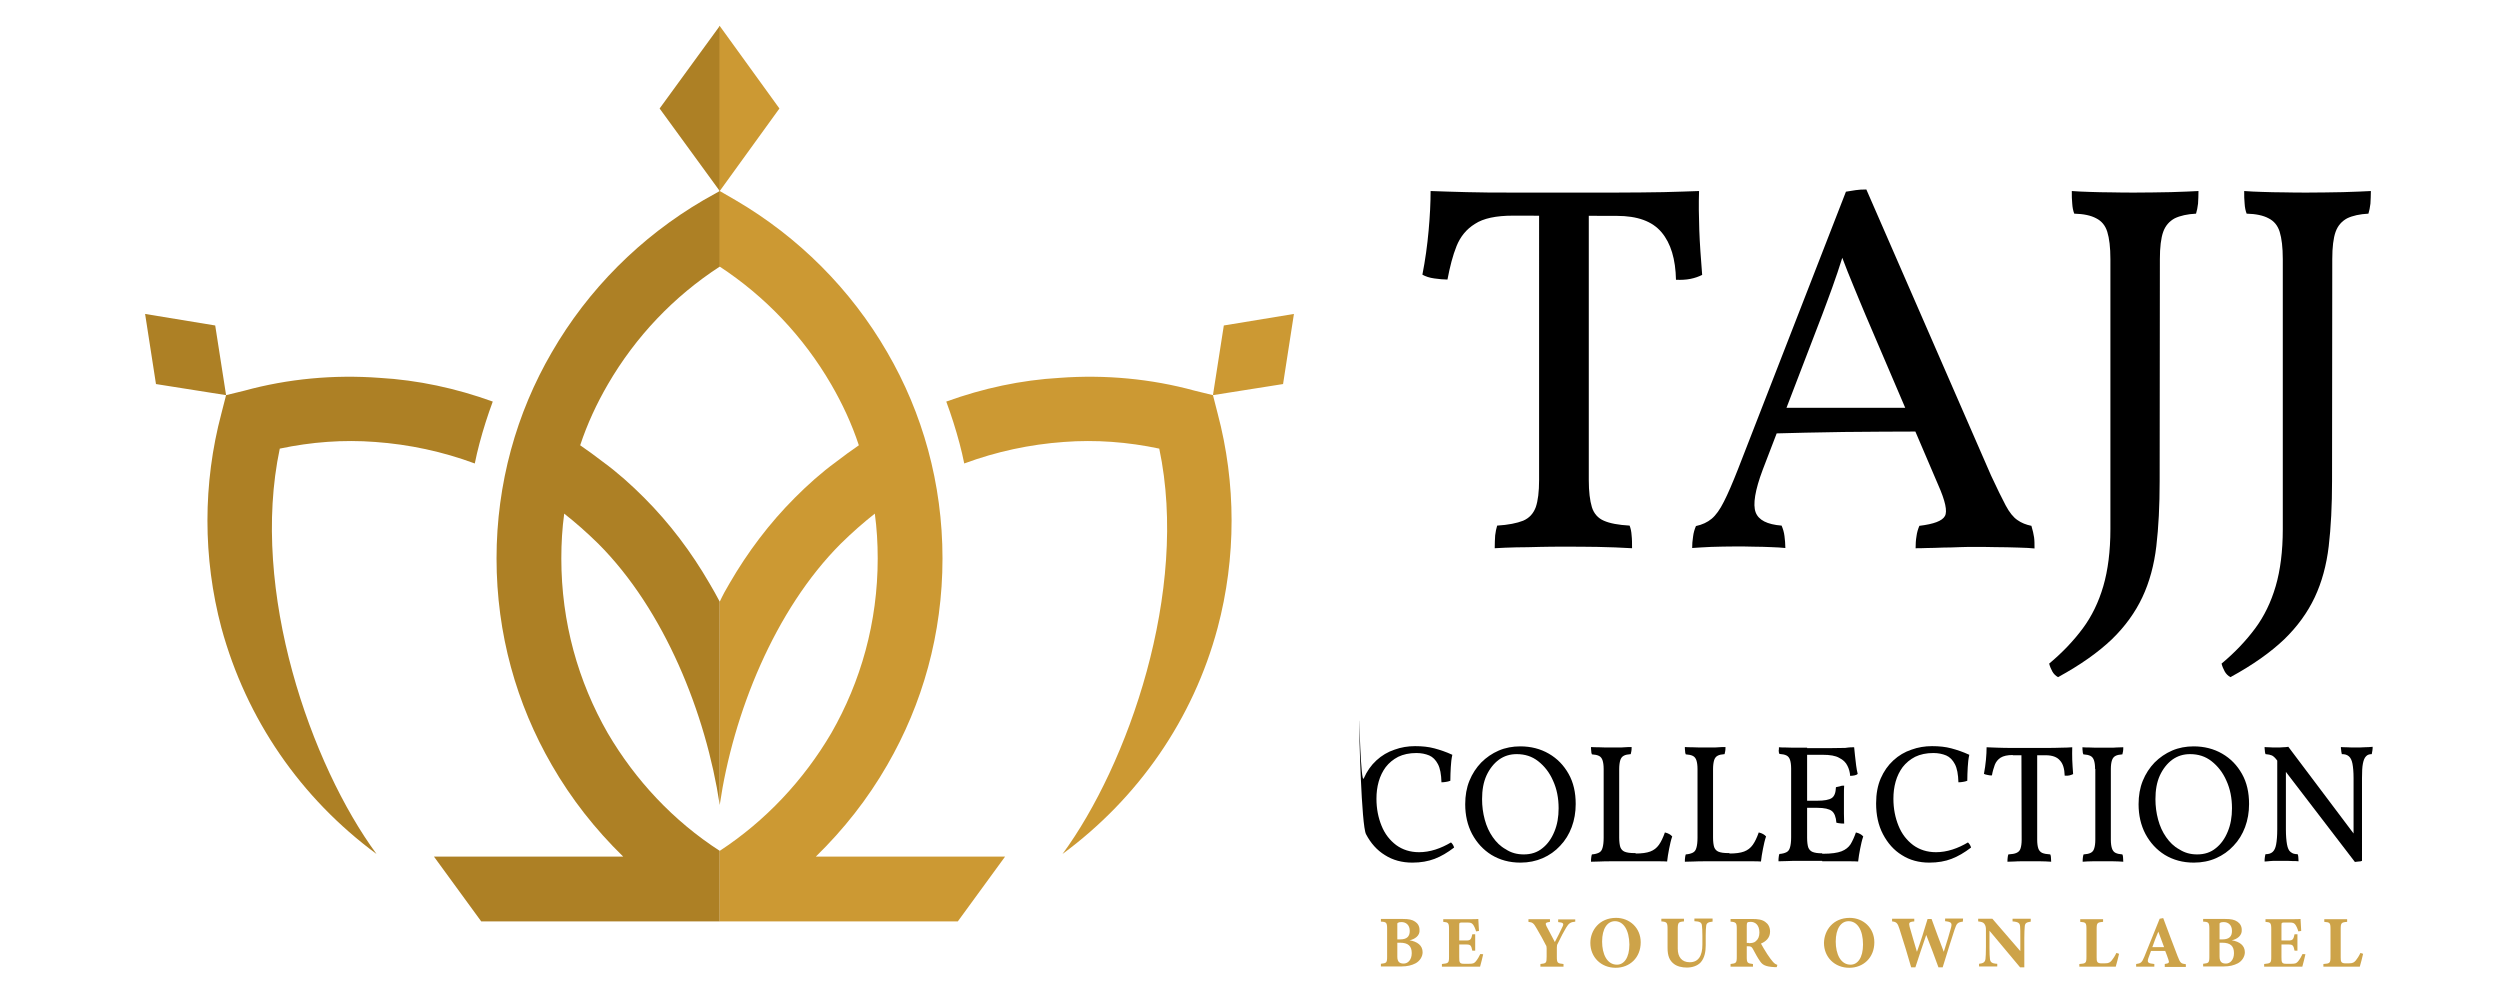 <?xml version="1.0" encoding="utf-8"?>
<!-- Generator: Adobe Illustrator 24.0.1, SVG Export Plug-In . SVG Version: 6.00 Build 0)  -->
<svg version="1.1" id="Layer_1" xmlns="http://www.w3.org/2000/svg" xmlns:xlink="http://www.w3.org/1999/xlink" x="0px" y="0px"
	 viewBox="0 0 1126.8 443.8" style="enable-background:new 0 0 1126.8 443.8;" xml:space="preserve">
<style type="text/css">
	.st0{fill:#AD8025;}
	.st1{fill:#CC9933;}
	.st2{fill:#CDA349;}
</style>
<path class="st0" d="M324.4,11.7l-27.1,37.2l27.1,37.2l-7.3,4.1c-28.4,16.6-52,40.2-68.4,68.6c-15.9,27.3-24.9,59.1-24.9,92.9
	c0,34,9,65.6,24.9,93.1c8.8,15.3,19.6,29,32.2,41.3h-85.3l21.3,29.2h107.5v-31.8c-20.9-13.5-38-31.8-50.5-53.1
	c-13.3-23.2-20.9-49.9-20.9-78.7c0-6.9,0.4-13.5,1.3-20.2c5.2,4.1,10.1,8.4,15.3,13.5c29.9,29.9,48.6,76.7,54.8,117.8v-91.6
	c-1.5-2.8-3-5.6-4.7-8.4c-8-13.8-17.8-26.9-29.4-38.5c-5.8-5.8-11.8-11.2-18.5-16.1c-3.4-2.6-6.9-5.2-10.3-7.5
	c3.2-9.7,7.5-18.9,12.5-27.5c12.5-21.5,29.7-39.6,50.5-53.1v-34V11.7"/>
<path class="st0" d="M101.9,178.1L97,146.7l-31.6-5.2l4.9,31.6L101.9,178.1l-2.1,8.2c-8.4,31.6-8.4,65.1,0,96.7
	c11.2,41.1,35.7,76.7,69.9,101.9c-29.4-40-57.2-118.4-43.6-182.7c14.2-3,28.6-4.1,43-3c15.3,1.1,30.3,4.3,44.9,9.7
	c0.6-3,1.3-6,2.1-9c1.7-6.4,3.7-12.7,6-18.9c-16.6-6-33.7-9.7-51.2-10.7c-20.4-1.5-41.1,0.4-60.8,5.8L101.9,178.1z"/>
<path class="st1" d="M324.4,11.7l26.9,37.2l-26.9,37.2l7.1,4.1c28.4,16.6,52,40.2,68.4,68.6c15.9,27.3,24.9,59.1,24.9,92.9
	c0,34-9,65.6-24.9,93.1c-8.8,15.3-19.6,29-32.2,41.3H453l-21.3,29.2H324.4v-31.8c20.6-13.5,37.8-31.8,50.3-53.1
	c13.3-23.2,20.9-49.9,20.9-78.7c0-6.9-0.4-13.5-1.3-20.2c-5.2,4.1-10.1,8.4-15.3,13.5c-29.9,29.9-48.6,76.7-54.6,117.8v-91.6
	c1.3-2.8,2.8-5.6,4.5-8.4c8-13.8,17.8-26.9,29.4-38.5c5.8-5.8,11.8-11.2,18.5-16.1c3.4-2.6,6.9-5.2,10.3-7.5
	c-3.2-9.7-7.5-18.9-12.5-27.5c-12.5-21.5-29.7-39.6-50.3-53.1v-34V11.7"/>
<path class="st1" d="M546.7,178.1l4.9-31.4l31.6-5.2l-4.9,31.6L546.7,178.1l2.1,8.2c8.4,31.6,8.4,65.1,0,96.7
	c-11,41.1-35.7,76.7-69.9,101.9c29.4-40,57.2-118.4,43.6-182.7c-14.2-3-28.6-4.1-43-3c-15.3,1.1-30.3,4.3-44.9,9.7
	c-0.6-3-1.3-6-2.1-9c-1.7-6.4-3.7-12.7-6-18.9c16.6-6,33.7-9.7,51.2-10.7c20.4-1.5,41.1,0.4,60.8,5.8L546.7,178.1z"/>
<g>
	<path d="M681.9,97.2c-7.6,0-13.3,1.2-17.1,3.7c-3.9,2.4-6.6,5.8-8.3,10s-3,9.3-4.1,15.1c-1.7,0-3.7-0.2-5.9-0.5s-4-0.9-5.4-1.7
		c1.3-6.6,2.2-13.2,2.8-19.8c0.6-6.6,0.9-12.6,0.9-17.9c4.4,0.2,9.8,0.3,16.2,0.5s13.3,0.2,20.8,0.2s15.2,0,23.3,0
		c8,0,15.9,0,23.5,0s14.7-0.1,21.1-0.2c6.5-0.2,11.8-0.3,16.1-0.5c-0.2,5.7-0.1,11.5,0.1,17.5c0.2,6,0.7,12.7,1.3,20.3
		c-1.6,0.8-3.3,1.4-5.3,1.8s-4.1,0.5-6.5,0.4c-0.2-9.3-2.3-16.4-6.5-21.4s-10.9-7.4-20.2-7.4L681.9,97.2L681.9,97.2z M693.9,93.2
		h22.2v123.2c0,5.2,0.5,9.2,1.4,12.2c0.9,2.9,2.8,5,5.4,6.1c2.7,1.2,6.5,1.9,11.6,2.2c0.5,1.3,0.8,2.7,0.9,4.4
		c0.2,1.7,0.2,3.6,0.2,5.8c-5-0.3-10.2-0.5-15.5-0.6s-10.4-0.1-15.5-0.1c-3.3,0-6.8,0-10.5,0.1s-7.3,0.2-10.7,0.2
		c-3.5,0.1-6.7,0.2-9.7,0.4c0-2.2,0.1-4.1,0.2-5.8c0.2-1.7,0.5-3.1,0.9-4.4c5-0.3,8.9-1.1,11.7-2.2c2.8-1.2,4.6-3.2,5.7-6.1
		c1-2.9,1.5-7,1.5-12.2V93.2H693.9z"/>
	<path d="M841.2,85.4l56.2,128.9c2.7,5.8,4.9,10.3,6.6,13.5c1.7,3.2,3.5,5.4,5.3,6.6c1.8,1.3,3.9,2.1,6.3,2.6c0.6,2,1,3.8,1.2,5.2
		s0.2,3.1,0.2,5c-1.6-0.2-4-0.3-7.3-0.4c-3.3-0.1-6.8-0.2-10.4-0.2c-3.6-0.1-6.7-0.1-9.2-0.1c-1.9,0-4.1,0-6.6,0.1s-5.1,0.2-7.8,0.2
		c-2.7,0.1-5.1,0.2-7.2,0.2c-2.1,0.1-3.8,0.1-5.1,0.1c0-1.9,0.1-3.7,0.4-5.4c0.2-1.7,0.7-3.3,1.3-4.7c6.5-0.8,10.3-2.2,11.5-4.4
		c1.2-2.1,0.2-6.8-3-14l-32.8-76.7c-2-4.9-3.9-9.2-5.4-13c-1.6-3.8-3.5-8.6-5.7-14.4h1.2c-1.9,6-3.6,11.1-5.1,15.2
		c-1.5,4.2-3,8.1-4.4,11.9l-26.9,70.1c-3.5,9.3-4.5,15.7-3.2,19.2s5.2,5.5,11.7,6c0.6,1.4,1.1,3,1.3,4.7s0.4,3.5,0.4,5.4
		c-1.7-0.2-3.9-0.3-6.4-0.4c-2.5-0.1-5.2-0.2-7.9-0.2c-2.8-0.1-5.5-0.1-8.1-0.1c-3.9,0-7.6,0.1-11.1,0.2c-3.5,0.2-6.3,0.3-8.5,0.5
		c0-1.6,0.1-3.3,0.4-5.1c0.2-1.8,0.7-3.4,1.3-4.8c2.8-0.6,5.2-1.7,7.1-3.3c1.9-1.6,3.7-4.1,5.5-7.7c1.8-3.5,3.9-8.4,6.3-14.5
		L832,86.4c1.6-0.3,3-0.5,4.4-0.7C837.7,85.5,839.3,85.4,841.2,85.4z M862.7,183.9l2.1,10.6c-10.5,0-21.8,0.1-33.9,0.2
		c-12,0.2-22.9,0.4-32.7,0.7l3.8-11.6h60.7V183.9z"/>
	<path d="M973.4,216.9c0,11-0.5,20.8-1.5,29.3s-3.1,16.2-6.3,23c-3.2,6.8-7.8,13.2-13.8,19c-6.1,5.8-14.1,11.5-24.2,17
		c-1.1-0.6-2-1.5-2.6-2.6s-1.1-2.3-1.4-3.5c6-5,11-10.3,15.1-15.8s7.2-11.9,9.3-19.1s3.2-15.8,3.2-25.7V116.8
		c0-5.3-0.5-9.4-1.4-12.3s-2.6-4.9-5-6.1c-2.4-1.3-5.7-2-9.9-2.1c-0.5-1.3-0.8-2.8-0.9-4.5c-0.2-1.7-0.2-3.6-0.2-5.7
		c2.4,0.2,5.1,0.3,8.1,0.4c3.1,0.1,6.4,0.2,9.9,0.2c3.5,0.1,7,0.1,10.5,0.1c5.2,0,10.5-0.1,16.1-0.2c5.5-0.2,9.7-0.3,12.5-0.5
		c0,2-0.1,3.9-0.2,5.7c-0.2,1.7-0.5,3.2-0.9,4.5c-3.9,0.2-7.1,0.9-9.6,2.1c-2.4,1.3-4.2,3.3-5.2,6.1c-1,2.8-1.5,6.9-1.5,12.3
		L973.4,216.9L973.4,216.9z"/>
	<path d="M1051.1,216.9c0,11-0.5,20.8-1.5,29.3s-3.1,16.2-6.3,23c-3.2,6.8-7.8,13.2-13.8,19c-6.1,5.8-14.1,11.5-24.2,17
		c-1.1-0.6-2-1.5-2.6-2.6s-1.1-2.3-1.4-3.5c6-5,11-10.3,15.1-15.8s7.2-11.9,9.3-19.1s3.2-15.8,3.2-25.7V116.8
		c0-5.3-0.5-9.4-1.4-12.3s-2.6-4.9-5-6.1c-2.4-1.3-5.7-2-9.9-2.1c-0.5-1.3-0.8-2.8-0.9-4.5c-0.2-1.7-0.2-3.6-0.2-5.7
		c2.4,0.2,5.1,0.3,8.1,0.4c3.1,0.1,6.4,0.2,9.9,0.2c3.5,0.1,7,0.1,10.5,0.1c5.2,0,10.5-0.1,16.1-0.2c5.5-0.2,9.7-0.3,12.5-0.5
		c0,2-0.1,3.9-0.2,5.7c-0.2,1.7-0.5,3.2-0.9,4.5c-3.9,0.2-7.1,0.9-9.6,2.1c-2.4,1.3-4.2,3.3-5.2,6.1c-1,2.8-1.5,6.9-1.5,12.3
		L1051.1,216.9L1051.1,216.9z"/>
</g>
<g>
	<path d="M636.6,388.8c-4.7,0-8.8-1.1-12.4-3.4c-3.6-2.2-6.4-5.4-8.5-9.4s-3.1-45.6-3.1-50.9c0-4.3,0.7,28.9,2.1,25.7
		c1.4-3.2,3.3-5.9,5.7-8.1s5.1-3.8,8.1-4.8c3-1.1,6.1-1.6,9.3-1.6s6.1,0.3,8.7,1c2.6,0.7,5.3,1.6,8.1,2.9c-0.4,1.8-0.6,3.6-0.7,5.6
		c-0.1,2-0.2,4-0.2,6.1c-0.7,0.3-1.3,0.4-1.9,0.5c-0.6,0.1-1.3,0.2-2.1,0.2c-0.1-3.6-0.6-6.3-1.6-8.2c-1-1.9-2.3-3.2-3.9-3.9
		c-1.7-0.7-3.6-1.1-5.8-1.1c-3.2,0-5.9,0.6-8.2,1.7c-2.3,1.2-4.1,2.7-5.6,4.6c-1.4,1.9-2.5,4.1-3.2,6.6s-1,5-1,7.7
		c0,4.5,0.8,8.5,2.3,12.2s3.7,6.5,6.6,8.7c2.9,2.1,6.3,3.2,10.3,3.2c2.4,0,4.9-0.4,7.4-1.2s4.8-1.9,7-3.2c0.3,0.3,0.6,0.6,0.9,1.1
		c0.3,0.5,0.4,0.9,0.5,1.2c-3,2.3-5.9,4-8.8,5.1C643.7,388.2,640.4,388.8,636.6,388.8z"/>
	<path d="M685.3,388.8c-5,0-9.3-1.2-13.1-3.5c-3.7-2.3-6.6-5.5-8.7-9.4c-2.1-4-3.1-8.5-3.1-13.4c0-3.9,0.6-7.4,1.9-10.6
		s3.1-5.9,5.3-8.2c2.3-2.3,4.9-4.1,7.9-5.4s6.3-1.9,9.7-1.9c4.8,0,9.1,1.1,12.9,3.3c3.8,2.2,6.7,5.2,8.9,9.1s3.2,8.4,3.2,13.6
		c0,3.7-0.6,7.2-1.8,10.4c-1.2,3.2-2.9,6-5.2,8.4c-2.2,2.4-4.9,4.3-7.9,5.6C692.3,388.1,689,388.8,685.3,388.8z M686.8,385.1
		c3.3,0,6.1-0.9,8.4-2.8c2.3-1.8,4.1-4.3,5.4-7.5c1.3-3.1,1.9-6.6,1.9-10.5c0-4.5-0.8-8.7-2.5-12.4c-1.6-3.7-3.9-6.6-6.7-8.8
		c-2.8-2.2-6-3.2-9.7-3.2c-3,0-5.6,0.8-8,2.5c-2.3,1.7-4.2,4.1-5.6,7.1c-1.4,3.1-2,6.6-2,10.7c0,3.2,0.4,6.2,1.2,9.2s2,5.6,3.6,7.9
		s3.5,4.2,5.9,5.5C681.1,384.4,683.8,385.1,686.8,385.1z"/>
	<path d="M737.2,384.7c2.8,0,5-0.3,6.6-0.9s2.9-1.6,3.9-3s1.9-3.3,2.7-5.6c0.8,0.2,1.4,0.4,1.9,0.7c0.5,0.3,1,0.6,1.4,1.1
		c-0.6,1.7-1,3.6-1.4,5.6s-0.7,3.9-0.9,5.7c-1-0.1-2.2-0.1-3.8-0.1s-3.3,0-5.2,0s-3.8,0-5.6,0c-1.4,0-3,0-4.9,0c-1.8,0-3.7,0-5.6,0
		c-1.9,0-3.6,0-5.3,0.1c-1.6,0-2.9,0.1-3.9,0.1c0-0.7,0-1.3,0.1-1.9c0-0.5,0.2-1,0.3-1.4c1.4-0.1,2.4-0.4,3.2-0.8s1.3-1.1,1.6-2.2
		c0.3-1,0.5-2.5,0.5-4.5v-31c0-1.7-0.2-3-0.5-3.9s-0.8-1.6-1.6-2s-1.8-0.6-3.2-0.7c-0.2-0.4-0.3-0.9-0.3-1.5
		c-0.1-0.6-0.1-1.2-0.1-1.8c1,0.1,2.1,0.1,3.2,0.1c1.1,0,2.2,0.1,3.3,0.1s1.9,0,2.6,0c1.1,0,2.2,0,3.2,0s2,0,3-0.1s2-0.1,3-0.1
		c0,0.7,0,1.3-0.1,1.8c-0.1,0.6-0.2,1-0.3,1.4c-1.3,0.1-2.4,0.3-3.1,0.7c-0.8,0.4-1.3,1.1-1.6,2c-0.3,1-0.5,2.3-0.5,4.1v30.8
		c0,1.9,0.2,3.3,0.5,4.3c0.4,1,1,1.7,2,2.1s2.4,0.6,4.3,0.6h0.6V384.7z"/>
	<path d="M779.5,384.7c2.8,0,5-0.3,6.6-0.9s2.9-1.6,3.9-3s1.9-3.3,2.7-5.6c0.8,0.2,1.4,0.4,1.9,0.7c0.5,0.3,1,0.6,1.4,1.1
		c-0.6,1.7-1,3.6-1.4,5.6s-0.7,3.9-0.9,5.7c-1-0.1-2.2-0.1-3.8-0.1s-3.3,0-5.2,0s-3.8,0-5.6,0c-1.4,0-3,0-4.9,0c-1.8,0-3.7,0-5.6,0
		c-1.9,0-3.6,0-5.3,0.1c-1.6,0-2.9,0.1-3.9,0.1c0-0.7,0-1.3,0.1-1.9c0-0.5,0.2-1,0.3-1.4c1.4-0.1,2.4-0.4,3.2-0.8s1.3-1.1,1.6-2.2
		c0.3-1,0.5-2.5,0.5-4.5v-31c0-1.7-0.2-3-0.5-3.9s-0.8-1.6-1.6-2s-1.8-0.6-3.2-0.7c-0.2-0.4-0.3-0.9-0.3-1.5
		c-0.1-0.6-0.1-1.2-0.1-1.8c1,0.1,2.1,0.1,3.2,0.1c1.1,0,2.2,0.1,3.3,0.1s1.9,0,2.6,0c1.1,0,2.2,0,3.2,0s2,0,3-0.1s2-0.1,3-0.1
		c0,0.7,0,1.3-0.1,1.8c-0.1,0.6-0.2,1-0.3,1.4c-1.3,0.1-2.4,0.3-3.1,0.7c-0.8,0.4-1.3,1.1-1.6,2c-0.3,1-0.5,2.3-0.5,4.1v30.8
		c0,1.9,0.2,3.3,0.5,4.3c0.4,1,1,1.7,2,2.1s2.4,0.6,4.3,0.6h0.6V384.7z"/>
	<path d="M801.8,336.8c0.8,0.1,1.7,0.1,2.8,0.1s2.3,0.1,3.6,0.1s2.5,0,3.6,0s2,0,2.7,0v40.6c0,1.9,0.2,3.3,0.5,4.3
		c0.4,1,1,1.7,2,2.1s2.4,0.6,4.3,0.6v3.4c-1.4,0-3,0-4.9,0c-1.8,0-3.7,0-5.6,0c-1.9,0-3.6,0-5.3,0.1c-1.6,0-2.9,0.1-3.9,0.1
		c0-0.7,0-1.3,0.1-1.9c0-0.5,0.2-1,0.3-1.4c1.4-0.1,2.4-0.4,3.2-0.8s1.3-1.1,1.6-2.2c0.3-1,0.5-2.5,0.5-4.5v-31c0-1.7-0.2-3-0.5-3.9
		s-0.8-1.6-1.6-2s-1.8-0.6-3.2-0.7c-0.2-0.4-0.3-0.9-0.3-1.5C801.8,338,801.8,337.4,801.8,336.8z M835.7,336.8
		c0.1,1.1,0.2,2.4,0.4,3.9s0.3,2.9,0.5,4.3s0.4,2.7,0.7,3.8c-0.4,0.4-0.9,0.6-1.5,0.7s-1.2,0.2-1.9,0.2c-0.1-1.6-0.5-3.1-1.2-4.5
		c-0.7-1.5-1.9-2.7-3.7-3.6c-1.7-1-4.2-1.4-7.5-1.4h-8.6l1.6-3c4,0,7.4,0,10.2,0s5.2-0.1,7-0.1C833.6,336.8,834.9,336.8,835.7,336.8
		z M831.2,354.1c-0.1,1.3-0.1,2.6-0.1,4.1s0,2.8,0,4.2c0,1.3,0,2.8,0,4.4s0.1,3.1,0.1,4.4c-0.7,0-1.3,0-1.8-0.1
		c-0.6,0-1.1-0.2-1.7-0.3c-0.2-2.6-0.9-4.4-2.1-5.3c-1.2-0.9-3.3-1.4-6.5-1.4h-5.4v-3.2h5.4c3.1,0,5.3-0.4,6.5-1.2
		c1.2-0.8,1.8-2.4,1.9-4.9c0.7-0.2,1.3-0.3,1.8-0.4C830,354.1,830.6,354.1,831.2,354.1z M836.5,375.2c0.8,0.2,1.4,0.4,1.9,0.7
		c0.5,0.3,1,0.6,1.4,1.1c-0.6,1.7-1,3.6-1.4,5.6s-0.7,3.9-0.9,5.7c-1-0.1-2.3-0.1-3.9-0.1s-3.5,0-5.6,0s-4.3,0-6.7,0v-3.4h0.5
		c3.6,0,6.4-0.4,8.2-1.1s3.2-1.8,4.1-3.2C835,379,835.8,377.2,836.5,375.2z"/>
	<path d="M869.6,388.8c-4.7,0-8.8-1.1-12.4-3.4c-3.6-2.2-6.4-5.4-8.5-9.4s-3.1-8.6-3.1-13.9c0-4.3,0.7-8.1,2.1-11.3
		c1.4-3.2,3.3-5.9,5.7-8.1s5.1-3.8,8.1-4.8c3-1.1,6.1-1.6,9.3-1.6s6.1,0.3,8.7,1c2.6,0.7,5.3,1.6,8.1,2.9c-0.4,1.8-0.6,3.6-0.7,5.6
		c-0.1,2-0.2,4-0.2,6.1c-0.7,0.3-1.3,0.4-1.9,0.5c-0.6,0.1-1.3,0.2-2.1,0.2c-0.1-3.6-0.6-6.3-1.6-8.2c-1-1.9-2.3-3.2-3.9-3.9
		c-1.7-0.7-3.6-1.1-5.8-1.1c-3.2,0-5.9,0.6-8.2,1.7c-2.3,1.2-4.1,2.7-5.6,4.6c-1.4,1.9-2.5,4.1-3.2,6.6s-1,5-1,7.7
		c0,4.5,0.8,8.5,2.3,12.2s3.7,6.5,6.6,8.7c2.9,2.1,6.3,3.2,10.3,3.2c2.4,0,4.9-0.4,7.4-1.2s4.8-1.9,7-3.2c0.3,0.3,0.6,0.6,0.9,1.1
		c0.3,0.5,0.4,0.9,0.5,1.2c-3,2.3-5.9,4-8.8,5.1C876.8,388.2,873.4,388.8,869.6,388.8z"/>
	<path d="M907.2,340.3c-2.4,0-4.2,0.4-5.5,1.2c-1.2,0.8-2.1,1.9-2.6,3.2c-0.5,1.4-1,3-1.3,4.8c-0.6,0-1.2,0-1.9-0.2
		c-0.7-0.1-1.3-0.3-1.7-0.5c0.4-2.1,0.7-4.2,0.9-6.3s0.3-4,0.3-5.7c1.4,0.1,3.1,0.1,5.2,0.2c2,0.1,4.3,0.1,6.6,0.1
		c2.4,0,4.9,0,7.4,0c2.6,0,5.1,0,7.5,0s4.7,0,6.8-0.1c2.1,0,3.8-0.1,5.1-0.2c-0.1,1.8,0,3.7,0,5.6c0.1,1.9,0.2,4.1,0.4,6.5
		c-0.5,0.3-1.1,0.4-1.7,0.6c-0.6,0.1-1.3,0.2-2.1,0.1c-0.1-3-0.7-5.3-2.1-6.8c-1.3-1.6-3.5-2.4-6.5-2.4h-14.8V340.3z M911.1,339.1
		h7.1v39.4c0,1.7,0.2,3,0.5,3.9s0.9,1.6,1.7,2c0.9,0.4,2.1,0.6,3.7,0.7c0.2,0.4,0.3,0.9,0.3,1.4s0.1,1.1,0.1,1.9
		c-1.6-0.1-3.3-0.2-4.9-0.2c-1.7,0-3.3,0-4.9,0c-1.1,0-2.2,0-3.4,0s-2.3,0-3.4,0.1c-1.1,0-2.1,0.1-3.1,0.1c0-0.7,0-1.3,0.1-1.9
		c0-0.5,0.2-1,0.3-1.4c1.6-0.1,2.9-0.3,3.7-0.7c0.9-0.4,1.5-1,1.8-2c0.3-0.9,0.5-2.2,0.5-3.9L911.1,339.1L911.1,339.1z"/>
	<path d="M944.3,346.6c0-1.7-0.2-3-0.5-3.9s-0.8-1.6-1.6-2s-1.8-0.6-3.2-0.7c-0.2-0.4-0.3-0.9-0.3-1.4c-0.1-0.6-0.1-1.2-0.1-1.8
		c1,0.1,1.9,0.1,2.9,0.1s2,0.1,3.1,0.1s2.1,0,3.2,0c1.1,0,2.2,0,3.2,0s2,0,3-0.1c1,0,2-0.1,3-0.1c0,0.7,0,1.3-0.1,1.8
		c-0.1,0.6-0.2,1-0.3,1.4c-1.3,0.1-2.4,0.3-3.1,0.7c-0.8,0.4-1.3,1.1-1.6,2s-0.5,2.2-0.5,3.9v31.9c0,1.7,0.2,3,0.5,3.9
		s0.8,1.6,1.6,2s1.8,0.6,3.1,0.7c0.2,0.4,0.3,0.9,0.3,1.4s0.1,1.1,0.1,1.9c-1.5-0.1-3-0.2-4.6-0.2s-3.1,0-4.5,0c-1.5,0-3,0-4.7,0
		s-3.1,0.1-4.5,0.2c0-0.7,0-1.3,0.1-1.9c0-0.5,0.2-1,0.3-1.4c1.4-0.1,2.4-0.3,3.2-0.7c0.8-0.4,1.3-1,1.6-2c0.3-0.9,0.5-2.2,0.5-3.9
		v-31.9H944.3z"/>
	<path d="M988.8,388.8c-5,0-9.3-1.2-13.1-3.5c-3.7-2.3-6.6-5.5-8.7-9.4c-2.1-4-3.1-8.5-3.1-13.4c0-3.9,0.6-7.4,1.9-10.6
		s3.1-5.9,5.3-8.2c2.3-2.3,4.9-4.1,7.9-5.4s6.3-1.9,9.7-1.9c4.8,0,9.1,1.1,12.9,3.3c3.8,2.2,6.7,5.2,8.9,9.1s3.2,8.4,3.2,13.6
		c0,3.7-0.6,7.2-1.8,10.4c-1.2,3.2-2.9,6-5.2,8.4c-2.2,2.4-4.9,4.3-7.9,5.6C995.9,388.1,992.5,388.8,988.8,388.8z M990.3,385.1
		c3.3,0,6.1-0.9,8.4-2.8c2.3-1.8,4.1-4.3,5.4-7.5c1.3-3.1,1.9-6.6,1.9-10.5c0-4.5-0.8-8.7-2.5-12.4c-1.6-3.7-3.9-6.6-6.7-8.8
		c-2.8-2.2-6-3.2-9.7-3.2c-3,0-5.6,0.8-8,2.5c-2.3,1.7-4.2,4.1-5.6,7.1c-1.4,3.1-2,6.6-2,10.7c0,3.2,0.4,6.2,1.2,9.2s2,5.6,3.6,7.9
		s3.5,4.2,5.9,5.5C984.7,384.4,987.3,385.1,990.3,385.1z"/>
	<path d="M1061.4,388.5l-35.4-46.2c-0.7-0.9-1.4-1.5-2-1.8c-0.7-0.3-1.6-0.5-2.9-0.6c-0.2-0.6-0.3-1.1-0.3-1.7
		c-0.1-0.6-0.1-1.1-0.1-1.5c0.5,0.1,1.1,0.1,1.7,0.1c0.6,0,1.3,0.1,2,0.1c0.7,0,1.3,0,1.9,0c1,0,1.9,0,2.8-0.1
		c0.9,0,1.6-0.1,2.3-0.2l30.1,40L1061.4,388.5z M1020.7,388.3c0-0.7,0-1.2,0.1-1.8c0-0.5,0.2-1,0.3-1.5c1.4,0,2.4-0.3,3.2-1
		c0.8-0.7,1.3-1.8,1.6-3.4c0.3-1.6,0.5-3.9,0.5-6.7v-32h3.9v32c0,2.8,0.2,5,0.5,6.7c0.3,1.6,0.8,2.8,1.6,3.4c0.8,0.7,1.8,1,3.2,1
		c0.2,0.5,0.3,0.9,0.3,1.4s0.1,1.1,0.1,1.8c-0.8-0.1-1.6-0.1-2.5-0.1s-1.8-0.1-2.6-0.1c-0.9,0-1.7,0-2.4,0c-0.7,0-1.5,0-2.5,0
		s-1.9,0-2.8,0.1C1022.1,388.2,1021.4,388.3,1020.7,388.3z M1061.4,388.5l-0.6-7.6v-30.2c0-2.8-0.2-4.9-0.5-6.5
		c-0.3-1.5-0.8-2.6-1.6-3.3c-0.8-0.7-1.8-1-3.2-1c-0.2-0.9-0.3-1.5-0.3-1.9c-0.1-0.4-0.1-0.9-0.1-1.3c0.8,0.1,1.5,0.1,2.3,0.1
		s1.6,0.1,2.5,0.1c0.8,0,1.6,0,2.3,0c1.1,0,2.3,0,3.6-0.1c1.4,0,2.5-0.1,3.6-0.2c0,0.5,0,1-0.1,1.6s-0.2,1.1-0.3,1.7
		c-1.1,0-2,0.3-2.6,1c-0.7,0.7-1.1,1.8-1.4,3.3s-0.4,3.7-0.4,6.5V388c-0.4,0.2-0.9,0.3-1.5,0.3S1061.9,388.5,1061.4,388.5z"/>
</g>
<g>
	<path class="st2" d="M635.3,423.8c3.5,0.6,5.9,2.3,5.9,5.4c0,2-1.3,4-3.2,5c-1.7,0.9-3.8,1.4-6.3,1.4h-9.3v-1.2
		c2.5-0.3,2.8-0.4,2.8-3.2v-12.6c0-2.8-0.4-3.1-2.8-3.2v-1.2h10c2.5,0,4.1,0.3,5.4,1.2c1.2,0.8,2,2,2,3.7
		C640.1,421.8,637.5,423.4,635.3,423.8z M631.1,423.4c3.1,0,4.3-1.4,4.3-3.8c0-2.9-1.9-4-3.7-4c-0.8,0-1.3,0.1-1.6,0.3
		c-0.4,0.2-0.3,0.5-0.3,1.2v6.3H631.1z M629.8,431.2c0,2.4,1.1,3.1,2.9,3.1c1.8,0,3.6-1.6,3.6-4.7c0-3.2-1.6-4.7-5.3-4.7h-1.2V431.2
		z"/>
	<path class="st2" d="M668.5,430.1c-0.2,0.9-1.1,4.7-1.4,5.6h-17.2v-1.2c3-0.3,3.2-0.5,3.2-3.2v-12.6c0-2.8-0.4-3-2.6-3.2v-1.2h10.7
		c3.5,0,4.6,0,5.1-0.1c0,0.6,0.2,3.3,0.3,5.4l-1.3,0.2c-0.3-1.1-0.9-2.5-1.4-3.1c-0.6-0.7-1-0.9-2.7-0.9h-2.1
		c-1.3,0-1.4,0.1-1.4,1.2v6.9h3.2c1.9,0,2.2-0.5,2.7-2.8h1.3v7.4h-1.3c-0.5-2.4-0.8-2.8-2.7-2.8h-3.2v5.7c0,2.3,0.1,3,2.1,3h2.3
		c1.9,0,2.3-0.2,3.1-1.1c0.8-1,1.5-2.2,2-3.3L668.5,430.1z"/>
	<path class="st2" d="M710,415.4c-2.1,0.2-2.9,0.7-4.1,2.7c-1.2,2-2.2,3.9-3.8,7.2c-0.3,0.5-0.4,0.9-0.4,1.8v4.1c0,2.9,0.3,3,3,3.3
		v1.2h-10.4v-1.2c2.6-0.3,2.8-0.4,2.8-3.3v-3.8c0-0.7-0.1-1.1-0.4-1.5c-1-2-2.2-4.2-4.2-7.6c-1.2-2.1-1.7-2.6-3.6-2.8v-1.2h9.7v1.2
		c-2.2,0.3-2.1,0.7-1.6,1.9c1.1,2.1,2.5,4.8,3.8,7.2c1-1.9,2.6-5,3.5-7c0.6-1.3,0.4-1.8-2-2v-1.2h7.7V415.4z"/>
	<path class="st2" d="M728.4,413.7c6.1,0,11.1,4.5,11.1,11c0,7-5,11.5-11.3,11.5c-6.6,0-11.4-4.8-11.4-11.2
		C716.8,419.3,720.9,413.7,728.4,413.7z M727.9,415.2c-3.4,0-5.8,3.3-5.8,9.2c0,5.6,2.2,10.4,6.7,10.4c3.1,0,5.6-3,5.6-9.1
		C734.3,419.1,731.7,415.2,727.9,415.2z"/>
	<path class="st2" d="M771.8,415.4c-2.1,0.2-2.7,0.8-2.8,2c-0.1,1-0.2,2.1-0.2,4.4v4.3c0,2.8-0.5,5.7-2.3,7.7
		c-1.5,1.6-3.9,2.3-6.2,2.3c-2.2,0-4.4-0.5-5.9-1.7c-1.9-1.5-2.8-3.5-2.8-7.2v-8.4c0-3-0.3-3.3-2.8-3.5v-1.2H759v1.2
		c-2.5,0.2-2.8,0.5-2.8,3.5v8.8c0,3.7,1.8,6.1,5.4,6.1c3.9,0,5.7-2.9,5.7-7.9v-4.1c0-2.3-0.1-3.5-0.2-4.5c-0.1-1.5-1.1-1.9-3.4-2
		V414h8.2v1.4H771.8z"/>
	<path class="st2" d="M800.8,435.9c-0.2,0-0.6,0-1,0c-4.2-0.2-5.4-1.1-6.4-2.5c-1.3-1.8-2.3-3.8-3.4-5.8c-0.5-0.9-1-1.1-2-1.1h-0.7
		v4.8c0,2.7,0.3,2.9,2.8,3.2v1.2H780v-1.2c2.5-0.3,2.8-0.5,2.8-3.2v-12.7c0-2.6-0.3-3-2.8-3.2v-1.2h9.6c2.9,0,4.6,0.3,6,1.3
		c1.3,0.9,2.2,2.3,2.2,4.4c0,2.9-2,4.5-4.1,5.4c0.5,1,1.8,3.1,2.8,4.7c1.2,1.8,1.9,2.7,2.5,3.4c0.8,0.9,1.1,1.1,2.1,1.5L800.8,435.9
		z M788.2,425.1c1.4,0,2.5-0.2,3.2-0.9c1.1-0.9,1.6-2.2,1.6-3.9c0-3.5-2-4.8-3.9-4.8c-0.9,0-1.3,0.1-1.5,0.3
		c-0.2,0.2-0.3,0.6-0.3,1.3v7.9h0.9V425.1z"/>
	<path class="st2" d="M833.7,413.7c6.1,0,11.1,4.5,11.1,11c0,7-5,11.5-11.3,11.5c-6.6,0-11.4-4.8-11.4-11.2
		C822.2,419.3,826.2,413.7,833.7,413.7z M833.2,415.2c-3.4,0-5.8,3.3-5.8,9.2c0,5.6,2.2,10.4,6.7,10.4c3.1,0,5.6-3,5.6-9.1
		C839.7,419.1,837.1,415.2,833.2,415.2z"/>
	<path class="st2" d="M884.7,415.4c-2.4,0.3-2.8,0.8-3.7,3.5c-0.9,2.5-3.3,10.4-5.4,17.1h-1.9c-1.7-4.8-3.6-9.7-5.5-14.6
		c-1.7,5-3.4,9.8-4.9,14.6h-1.9c-1.3-4.7-3.4-11.5-5.3-17.4c-0.8-2.5-1.3-3.1-3.3-3.3v-1.2h10v1.2c-2.5,0.2-2.5,0.7-2.1,2.4
		c1.1,3.8,2.2,7.7,3.3,11.3c1.7-4.7,3.3-9.7,4.8-14.8h1.8c1.8,5.1,3.7,10,5.5,14.8c1.2-3.6,2.8-9.1,3.3-11c0.5-2,0.1-2.5-2.7-2.8
		V414h8.1L884.7,415.4L884.7,415.4z"/>
	<path class="st2" d="M915.3,415.4c-2,0.3-2.6,0.7-2.7,2.2c-0.1,1.3-0.2,2.4-0.2,5.3V436h-1.9l-13.8-16.5v7.5c0,2.9,0.1,4.2,0.2,5.1
		c0.1,1.5,0.8,2.2,3.3,2.3v1.2H892v-1.2c1.9-0.2,2.7-0.7,2.9-2.2c0.1-1.2,0.2-2.4,0.2-5.3v-7.8c0-1.1-0.1-1.8-0.7-2.7
		c-0.6-0.8-1.4-0.9-2.8-1.1v-1.2h6.4l12.6,14.6v-5.9c0-2.9,0-4-0.1-5.2c-0.1-1.4-0.6-2.1-3.4-2.3v-1.2h8.2V415.4z"/>
	<path class="st2" d="M955.1,429.9c-0.3,1.4-1.2,4.9-1.5,5.8h-16.4v-1.2c2.9-0.2,3.2-0.4,3.2-3.2v-12.6c0-2.8-0.3-3-2.8-3.2v-1.2
		h10.3v1.2c-2.6,0.2-2.9,0.5-2.9,3.2v12.8c0,1.8,0.1,2.6,1.9,2.7c0.1,0,1.6,0,1.7,0c1.9,0,2.4-0.4,3.2-1.3c0.6-0.7,1.5-2.1,2.1-3.4
		L955.1,429.9z"/>
	<path class="st2" d="M975.7,435.7v-1.2c2.1-0.3,2.1-0.7,1.6-2.1c-0.3-1-0.9-2.5-1.4-3.8h-6.4c-0.4,1-0.8,2.3-1.2,3.3
		c-0.7,2.1,0.1,2.3,2.7,2.6v1.2h-8.2v-1.2c2.1-0.3,2.6-0.6,3.7-3.3l6.9-17.1l1.6-0.3c2.1,5.8,4.4,11.6,6.5,17.2
		c1.2,3.1,1.5,3.3,3.7,3.6v1.2h-9.5V435.7z M972.8,419.9c-1,2.4-1.9,4.6-2.7,7h5.3L972.8,419.9z"/>
	<path class="st2" d="M1005.9,423.8c3.5,0.6,5.9,2.3,5.9,5.4c0,2-1.3,4-3.2,5c-1.7,0.9-3.8,1.4-6.3,1.4H993v-1.2
		c2.5-0.3,2.8-0.4,2.8-3.2v-12.6c0-2.8-0.4-3.1-2.8-3.2v-1.2h10c2.5,0,4.1,0.3,5.4,1.2c1.2,0.8,2,2,2,3.7
		C1010.6,421.8,1008.1,423.4,1005.9,423.8z M1001.7,423.4c3.1,0,4.3-1.4,4.3-3.8c0-2.9-1.9-4-3.7-4c-0.8,0-1.3,0.1-1.6,0.3
		c-0.4,0.2-0.3,0.5-0.3,1.2v6.3H1001.7z M1000.4,431.2c0,2.4,1.1,3.1,2.9,3.1c1.8,0,3.6-1.6,3.6-4.7c0-3.2-1.6-4.7-5.3-4.7h-1.2
		V431.2z"/>
	<path class="st2" d="M1039.1,430.1c-0.2,0.9-1.1,4.7-1.4,5.6h-17.2v-1.2c3-0.3,3.2-0.5,3.2-3.2v-12.6c0-2.8-0.4-3-2.6-3.2v-1.2
		h10.7c3.5,0,4.6,0,5.1-0.1c0,0.6,0.2,3.3,0.3,5.4l-1.3,0.2c-0.3-1.1-0.9-2.5-1.4-3.1c-0.6-0.7-1-0.9-2.7-0.9h-2.1
		c-1.3,0-1.4,0.1-1.4,1.2v6.9h3.2c1.9,0,2.2-0.5,2.7-2.8h1.3v7.4h-1.3c-0.5-2.4-0.8-2.8-2.7-2.8h-3.2v5.7c0,2.3,0.1,3,2.1,3h2.3
		c1.9,0,2.3-0.2,3.1-1.1c0.8-1,1.5-2.2,2-3.3L1039.1,430.1z"/>
	<path class="st2" d="M1065.1,429.9c-0.3,1.4-1.2,4.9-1.5,5.8h-16.4v-1.2c2.9-0.2,3.2-0.4,3.2-3.2v-12.6c0-2.8-0.3-3-2.8-3.2v-1.2
		h10.3v1.2c-2.6,0.2-2.9,0.5-2.9,3.2v12.8c0,1.8,0.1,2.6,1.9,2.7c0.1,0,1.6,0,1.7,0c1.9,0,2.4-0.4,3.2-1.3c0.6-0.7,1.5-2.1,2.1-3.4
		L1065.1,429.9z"/>
</g>
</svg>
